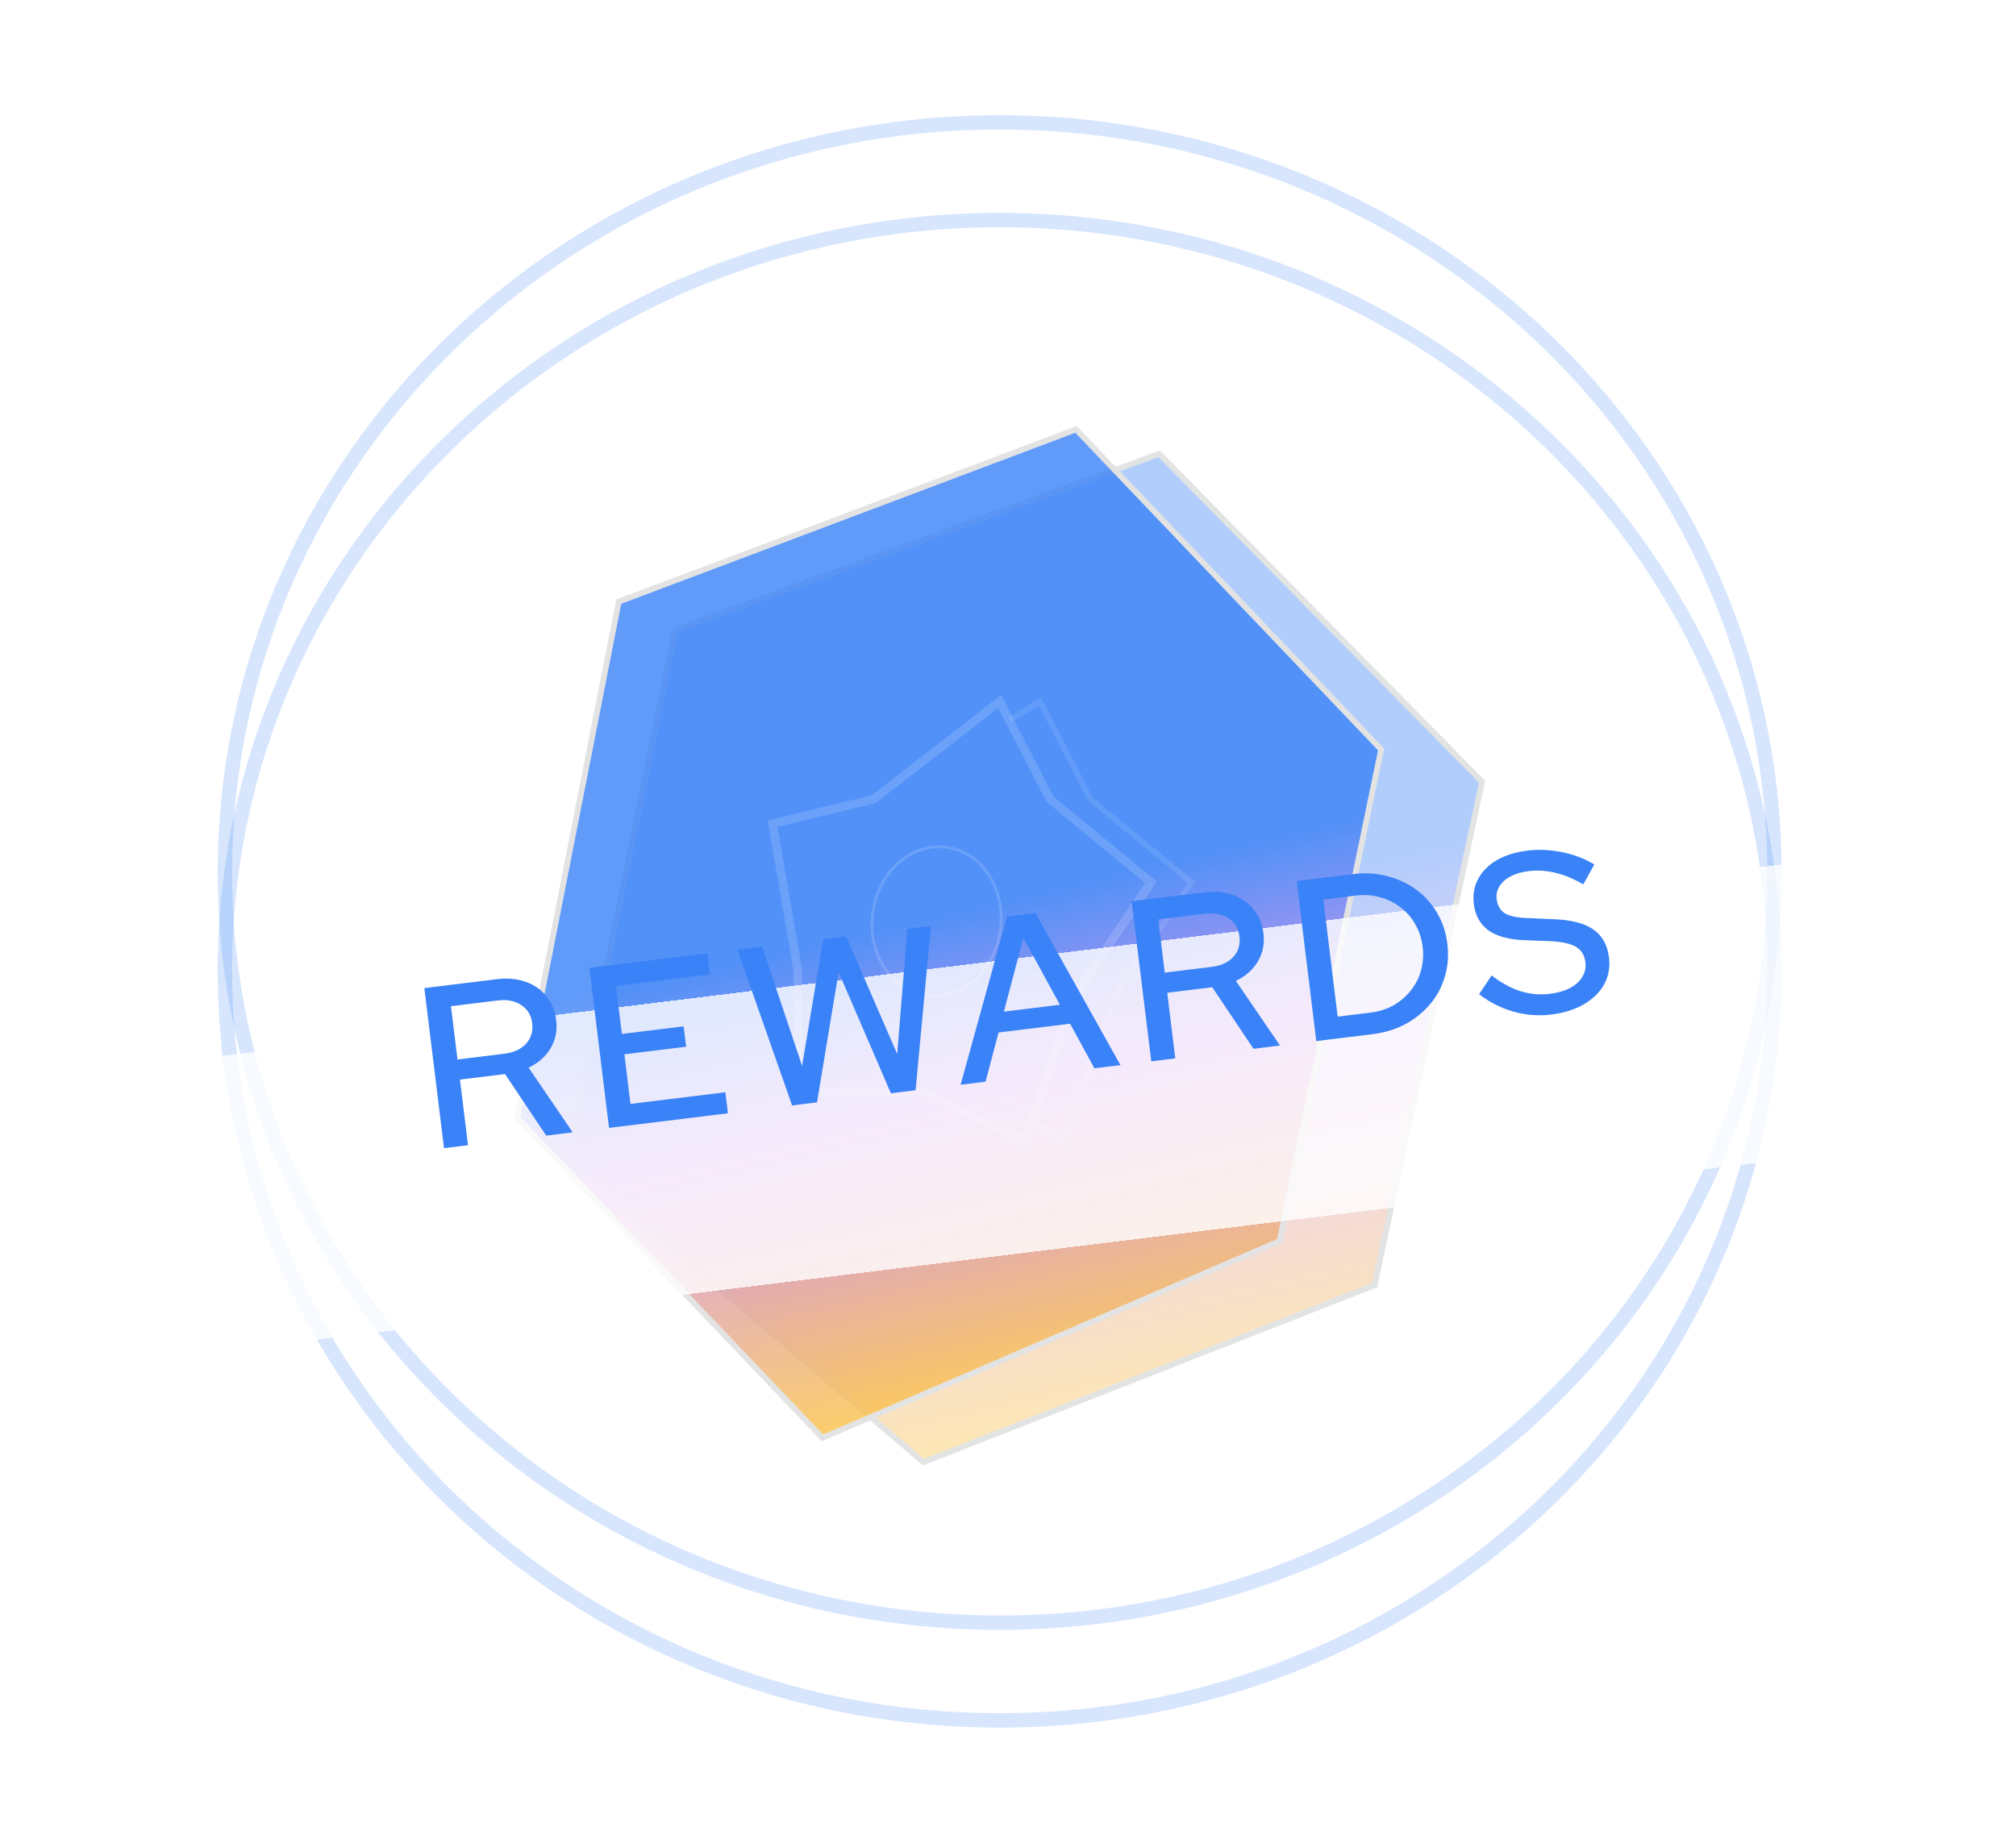 <svg width="70" height="64" viewBox="0 0 70 64" fill="none" xmlns="http://www.w3.org/2000/svg">
    <path d="M61.612 33.697C61.612 48.078 49.575 59.75 34.71 59.75C19.845 59.75 7.809 48.078 7.809 33.697C7.809 19.316 19.845 7.644 34.71 7.644C49.575 7.644 61.612 19.316 61.612 33.697Z" stroke="#3A82F7" stroke-opacity="0.2" stroke-width="0.5"/>
    <path d="M61.612 30.303C61.612 44.684 49.575 56.356 34.71 56.356C19.845 56.356 7.809 44.684 7.809 30.303C7.809 15.922 19.845 4.25 34.71 4.25C49.575 4.25 61.612 15.922 61.612 30.303Z" stroke="#3A82F7" stroke-opacity="0.2" stroke-width="0.5"/>
    <path d="M23.53 21.963L40.223 15.878L51.352 27.178L47.642 44.561L32.083 50.666L19.821 40.215L23.53 21.963Z" fill="url(#paint0_linear_3374_21893)" fill-opacity="0.4"/>
    <path d="M23.496 21.869L23.444 21.888L23.432 21.943L19.723 40.196L19.711 40.253L19.756 40.292L32.018 50.742L32.063 50.781L32.119 50.759L47.679 44.654L47.729 44.635L47.74 44.582L51.449 27.199L51.461 27.146L51.423 27.108L40.294 15.808L40.249 15.762L40.189 15.784L23.496 21.869Z" stroke="#717374" stroke-opacity="0.2" stroke-width="0.2"/>
    <path d="M21.537 20.876L21.485 20.895L21.474 20.95L17.971 38.768L17.961 38.819L17.997 38.856L28.507 49.887L28.555 49.937L28.619 49.91L44.384 43.122L44.432 43.101L44.442 43.05L47.946 26.08L47.956 26.029L47.92 25.991L37.41 14.961L37.364 14.913L37.302 14.936L21.537 20.876Z" fill="url(#paint1_linear_3374_21893)" fill-opacity="0.8" stroke="#E3E3E3" stroke-width="0.2"/>
    <path d="M30.331 27.758L34.71 24.364L36.462 27.758L39.965 30.643L37.338 34.546L35.586 39.637L32.083 37.94H27.703V33.698L26.827 28.607L30.331 27.758Z" stroke="white" stroke-opacity="0.15" stroke-width="0.3"/>
    <path d="M35.936 39.001L36.286 39.213L36.987 39.637L38.739 34.546L41.366 30.643L37.863 27.758L36.111 24.364L35.411 24.788L35.06 25.001" stroke="white" stroke-opacity="0.1" stroke-width="0.2"/>
    <path d="M32.22 34.579C33.456 34.714 34.581 33.66 34.746 32.243C34.911 30.826 34.057 29.556 32.821 29.421C31.585 29.286 30.46 30.339 30.295 31.756C30.13 33.173 30.984 34.444 32.22 34.579Z" stroke="white" stroke-opacity="0.15" stroke-width="0.1"/>
    <g filter="url(#filter0_bdd_3374_21893)">
    <rect x="3.935" y="33.137" width="61.369" height="10.182" rx="2" transform="rotate(-7 3.935 33.137)" fill="white" fill-opacity="0.8" shape-rendering="crispEdges"/>
    </g>
    <path d="M15.417 39.876L14.734 34.317L17.252 34.008C17.622 33.963 17.953 33.992 18.246 34.096C18.543 34.199 18.784 34.366 18.968 34.596C19.157 34.82 19.271 35.096 19.311 35.424C19.356 35.789 19.292 36.117 19.118 36.407C18.944 36.697 18.689 36.922 18.354 37.081L19.887 39.327L18.966 39.44L17.535 37.302L15.971 37.494L16.251 39.773L15.417 39.876ZM15.885 36.796L17.505 36.597C17.833 36.556 18.085 36.442 18.261 36.254C18.441 36.06 18.514 35.82 18.479 35.534C18.445 35.259 18.317 35.049 18.095 34.904C17.878 34.759 17.606 34.706 17.278 34.747L15.658 34.946L15.885 36.796ZM21.147 39.172L20.465 33.614L24.562 33.111L24.652 33.841L21.388 34.242L21.593 35.909L23.737 35.646L23.824 36.353L21.68 36.616L21.891 38.339L25.187 37.935L25.276 38.665L21.147 39.172ZM27.503 38.392L25.606 32.983L26.464 32.877L27.851 37.019L28.584 32.617L29.378 32.519L31.153 36.605L31.506 32.258L32.324 32.158L31.791 37.865L30.934 37.97L29.119 33.76L28.369 38.285L27.503 38.392ZM33.355 37.673L34.967 31.833L35.952 31.712L38.905 36.992L38 37.103L37.157 35.554L34.672 35.859L34.221 37.567L33.355 37.673ZM34.857 35.135L36.802 34.896L35.533 32.57L34.857 35.135ZM39.975 36.86L39.292 31.302L41.809 30.993C42.18 30.948 42.511 30.977 42.803 31.081C43.101 31.184 43.342 31.35 43.526 31.58C43.714 31.804 43.829 32.08 43.869 32.409C43.914 32.774 43.849 33.102 43.675 33.392C43.502 33.681 43.247 33.906 42.912 34.066L44.445 36.312L43.524 36.425L42.093 34.287L40.529 34.479L40.808 36.758L39.975 36.86ZM40.443 33.78L42.063 33.581C42.391 33.541 42.643 33.427 42.819 33.239C42.999 33.045 43.071 32.805 43.036 32.519C43.002 32.244 42.875 32.034 42.653 31.889C42.436 31.744 42.164 31.691 41.835 31.731L40.216 31.93L40.443 33.78ZM46.447 35.308L47.59 35.168C47.882 35.132 48.145 35.048 48.382 34.917C48.618 34.781 48.817 34.611 48.98 34.409C49.148 34.2 49.267 33.968 49.338 33.712C49.413 33.45 49.433 33.173 49.398 32.882C49.362 32.596 49.277 32.336 49.14 32.1C49.009 31.863 48.837 31.667 48.624 31.51C48.416 31.348 48.182 31.232 47.921 31.162C47.659 31.086 47.383 31.066 47.091 31.102L45.948 31.242L46.447 35.308ZM45.705 36.157L45.023 30.599L46.984 30.358C47.402 30.306 47.797 30.33 48.169 30.43C48.541 30.524 48.874 30.679 49.17 30.895C49.465 31.112 49.707 31.38 49.897 31.701C50.087 32.021 50.206 32.38 50.255 32.777C50.304 33.179 50.276 33.559 50.169 33.916C50.067 34.267 49.899 34.583 49.665 34.864C49.431 35.146 49.143 35.38 48.8 35.567C48.462 35.748 48.084 35.865 47.666 35.916L45.705 36.157ZM53.862 35.236C53.417 35.29 52.978 35.256 52.544 35.132C52.109 35.008 51.714 34.806 51.357 34.528L51.793 33.878C52.131 34.137 52.465 34.319 52.795 34.424C53.13 34.528 53.47 34.559 53.814 34.516C54.084 34.483 54.315 34.417 54.507 34.318C54.704 34.214 54.849 34.083 54.943 33.926C55.036 33.77 55.072 33.602 55.05 33.422C55.019 33.173 54.908 32.993 54.718 32.882C54.527 32.771 54.226 32.706 53.815 32.687L52.867 32.65C52.348 32.622 51.947 32.505 51.664 32.298C51.386 32.09 51.222 31.788 51.173 31.391C51.135 31.073 51.185 30.785 51.325 30.526C51.465 30.262 51.68 30.044 51.971 29.874C52.267 29.704 52.618 29.593 53.026 29.543C53.428 29.494 53.831 29.512 54.234 29.596C54.641 29.675 55.016 29.817 55.358 30.023L54.975 30.714C54.321 30.333 53.687 30.179 53.073 30.255C52.83 30.285 52.622 30.345 52.451 30.436C52.279 30.527 52.151 30.642 52.066 30.782C51.98 30.916 51.947 31.065 51.968 31.229C51.996 31.456 52.094 31.622 52.262 31.725C52.43 31.822 52.695 31.876 53.056 31.885L53.971 31.926C54.571 31.949 55.023 32.068 55.329 32.283C55.635 32.498 55.815 32.822 55.868 33.257C55.909 33.595 55.853 33.906 55.7 34.188C55.546 34.465 55.311 34.695 54.995 34.879C54.679 35.063 54.301 35.182 53.862 35.236Z" fill="#3A82F7"/>
    <defs>
    <filter id="filter0_bdd_3374_21893" x="0.164" y="21.887" width="69.695" height="29.128" filterUnits="userSpaceOnUse" color-interpolation-filters="sRGB">
    <feFlood flood-opacity="0" result="BackgroundImageFix"/>
    <feGaussianBlur in="BackgroundImageFix" stdDeviation="1"/>
    <feComposite in2="SourceAlpha" operator="in" result="effect1_backgroundBlur_3374_21893"/>
    <feColorMatrix in="SourceAlpha" type="matrix" values="0 0 0 0 0 0 0 0 0 0 0 0 0 0 0 0 0 0 127 0" result="hardAlpha"/>
    <feOffset/>
    <feGaussianBlur stdDeviation="2"/>
    <feComposite in2="hardAlpha" operator="out"/>
    <feColorMatrix type="matrix" values="0 0 0 0 0.227 0 0 0 0 0.51 0 0 0 0 0.969 0 0 0 0.1 0"/>
    <feBlend mode="normal" in2="effect1_backgroundBlur_3374_21893" result="effect2_dropShadow_3374_21893"/>
    <feColorMatrix in="SourceAlpha" type="matrix" values="0 0 0 0 0 0 0 0 0 0 0 0 0 0 0 0 0 0 127 0" result="hardAlpha"/>
    <feOffset dy="4"/>
    <feGaussianBlur stdDeviation="2"/>
    <feComposite in2="hardAlpha" operator="out"/>
    <feColorMatrix type="matrix" values="0 0 0 0 0 0 0 0 0 0 0 0 0 0 0 0 0 0 0.1 0"/>
    <feBlend mode="normal" in2="effect2_dropShadow_3374_21893" result="effect3_dropShadow_3374_21893"/>
    <feBlend mode="normal" in="SourceGraphic" in2="effect3_dropShadow_3374_21893" result="shape"/>
    </filter>
    <linearGradient id="paint0_linear_3374_21893" x1="27.703" y1="17.575" x2="35.124" y2="50.77" gradientUnits="userSpaceOnUse">
    <stop stop-color="#3A82F7"/>
    <stop offset="0.479" stop-color="#3A82F7"/>
    <stop offset="0.677" stop-color="#CC89E9"/>
    <stop offset="1" stop-color="#FFC737"/>
    </linearGradient>
    <linearGradient id="paint1_linear_3374_21893" x1="25.514" y1="16.727" x2="33.326" y2="49.731" gradientUnits="userSpaceOnUse">
    <stop stop-color="#3A82F7"/>
    <stop offset="0.479" stop-color="#3A82F7"/>
    <stop offset="0.677" stop-color="#CC89E9"/>
    <stop offset="1" stop-color="#FFC737"/>
    </linearGradient>
    </defs>
    </svg>
    